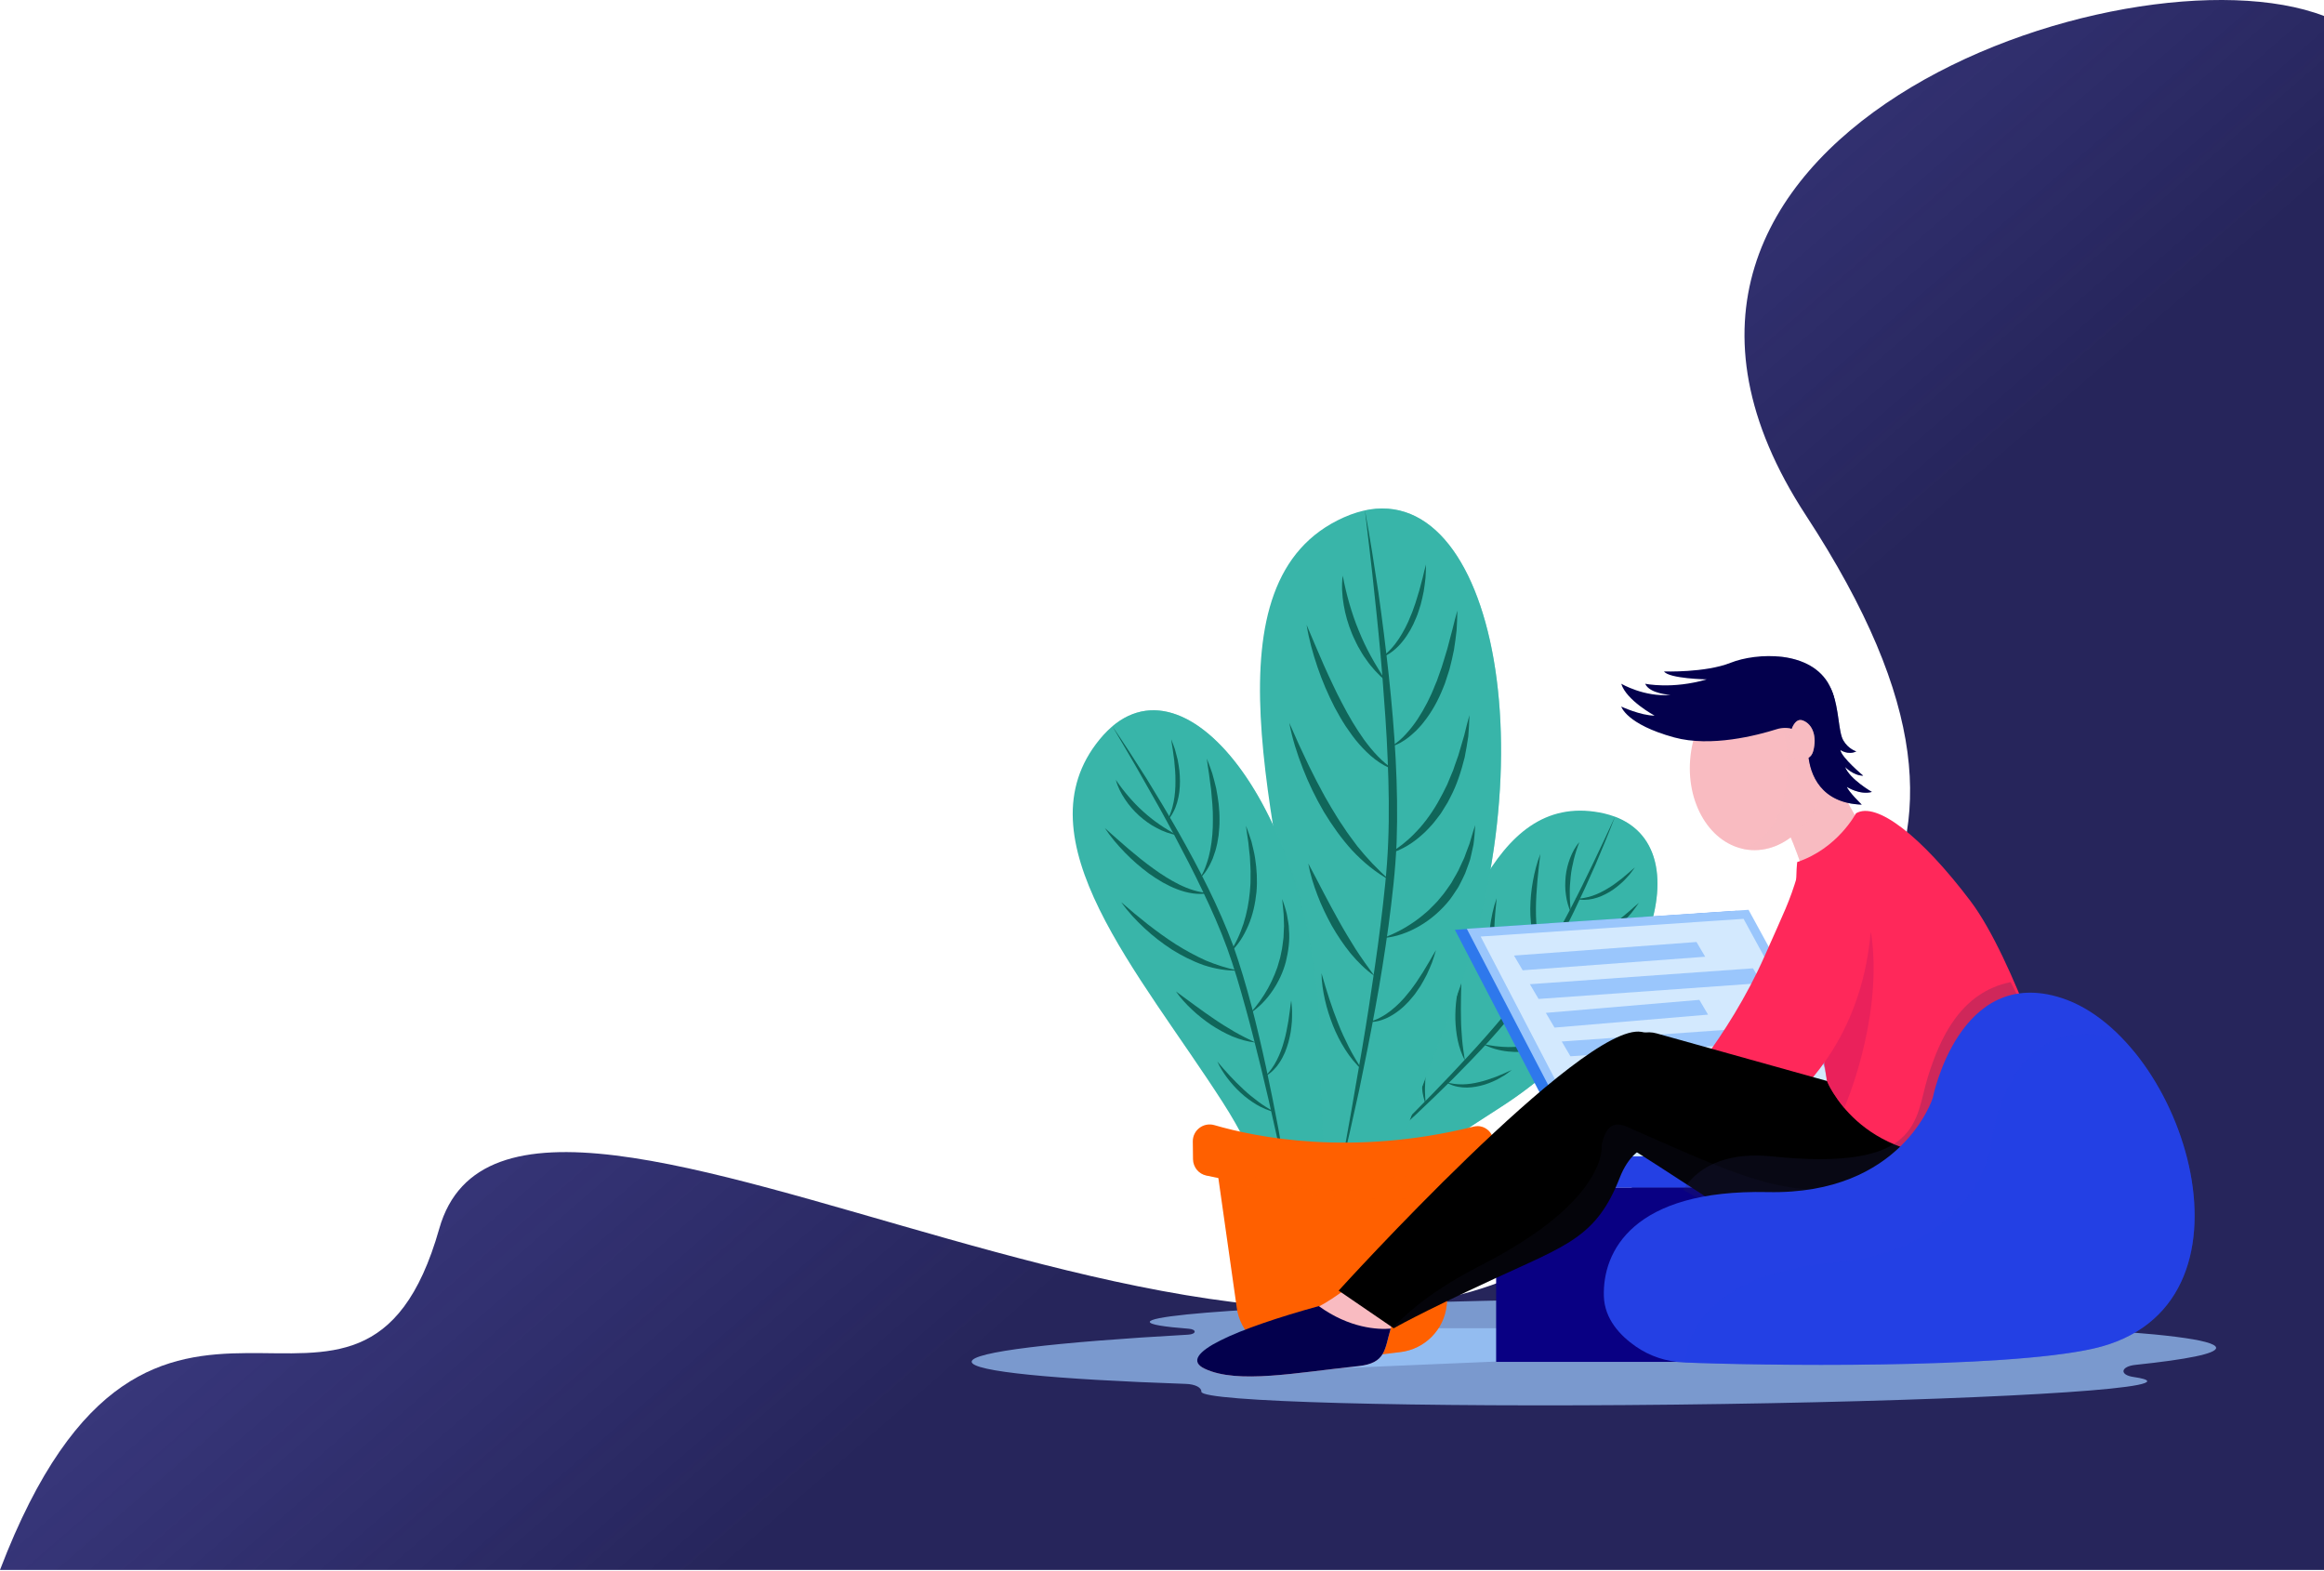 <svg width="1238" height="837" viewBox="0 0 1238 837" fill="none" xmlns="http://www.w3.org/2000/svg">
<path d="M1238 836.312V8.507C1133.35 -31.64 830 72.507 962 274.507C1094 476.507 961.47 525.611 866 636.313C704.744 823.296 276 506.507 234 654.507C192 802.507 81.583 622.698 0 836.312H1238Z" fill="url(#paint0_linear)"/>
<path opacity="0.7" d="M1180.53 717.995C1180.4 713.704 1150.3 710.11 1100.6 707.644C1093.23 707.287 1092.59 703.034 1099.79 702.243C1110.54 701.039 1116.39 699.815 1116.35 698.592C1116.18 693.247 1003.26 690.179 864.114 691.723C724.984 693.285 612.326 698.874 612.495 704.219C612.533 705.593 619.932 706.798 633.242 707.833C637.629 708.171 637.384 710.731 632.96 710.994C562.19 714.965 517.439 720.179 517.609 725.429C517.778 730.642 561.945 734.802 631.679 737.211C636.838 737.38 640.095 739.243 639.963 741.351C639.963 741.37 639.963 741.37 639.963 741.389C640.133 746.734 753.055 749.801 892.203 748.258C1031.33 746.696 1143.99 741.106 1143.82 735.762C1143.8 734.971 1141.26 734.218 1136.5 733.522C1128.82 732.412 1129.68 727.876 1137.65 727.067C1165.04 724.187 1180.65 721.101 1180.53 717.995Z" fill="#9FCBFF"/>
<path opacity="0.7" d="M839.206 723.51L714.046 728.817L756.839 707.588H826.969L839.206 723.51Z" fill="#9FCBFF"/>
<path d="M748.8 623.67C748.8 623.67 761.809 613.977 799.519 589.737C881.208 537.229 911.011 443.713 852.064 432.816C793.946 422.089 775.892 501.678 749.572 565.008C737.956 592.955 725.568 605.038 725.568 605.038L748.8 623.67Z" fill="#39B5A9"/>
<path opacity="0.54" d="M860.311 435.093C847.151 466.259 825.952 512.236 805.581 537.794C786.585 561.639 756.256 591.243 734.115 611.888L748.781 623.651C748.781 623.651 761.791 613.958 799.5 589.718C877.066 539.883 907.848 453.066 860.311 435.093Z" fill="#39B5A9"/>
<path d="M860.31 435.093C857.053 443.656 853.533 452.107 849.956 460.538C846.284 468.932 842.463 477.269 838.471 485.512C830.432 501.998 821.697 518.202 810.947 533.221C799.858 548.013 787.225 561.338 774.31 574.342C767.815 580.817 761.226 587.178 754.561 593.464C747.821 599.674 741.081 605.866 734.153 611.87C740.61 605.377 747.143 598.959 753.525 592.41C759.983 585.917 766.365 579.386 772.653 572.724C778.904 566.062 785.173 559.399 791.198 552.53C797.203 545.68 803.228 538.773 808.518 531.433C819.155 516.697 827.947 500.625 836.419 484.458C840.655 476.366 844.703 468.16 848.638 459.898C852.629 451.73 856.432 443.393 860.31 435.093Z" fill="#10665A"/>
<path d="M873.075 480.939C871.795 482.821 870.383 484.627 868.99 486.453C867.484 488.166 865.921 489.859 864.321 491.516C860.969 494.659 857.411 497.632 853.401 500.003C849.429 502.375 845.136 504.351 840.561 505.367C839.413 505.574 838.265 505.838 837.116 505.969C835.949 506.063 834.8 506.214 833.633 506.176C831.317 506.176 828.964 505.951 826.799 505.141C829.077 505.292 831.317 505.104 833.501 504.69C835.704 504.351 837.832 503.711 839.921 503.071C844.101 501.678 848.073 499.683 851.839 497.387C855.679 495.204 859.181 492.438 862.758 489.728L867.935 485.399C869.611 483.912 871.286 482.388 873.075 480.939Z" fill="#10665A"/>
<path d="M870.91 462.062C870.025 463.361 869.046 464.565 868.105 465.845C867.069 467.031 866.015 468.179 864.904 469.308C862.607 471.453 860.179 473.505 857.43 475.123C854.7 476.742 851.763 478.097 848.638 478.793C845.532 479.49 842.199 479.659 839.206 478.643C840.768 478.737 842.293 478.643 843.8 478.342C845.306 478.116 846.755 477.683 848.205 477.231C851.067 476.271 853.778 474.916 856.376 473.335C859.011 471.83 861.402 469.948 863.85 468.085L867.389 465.111C868.557 464.114 869.667 463.06 870.91 462.062Z" fill="#10665A"/>
<path d="M805.355 569.995C804.132 570.974 802.833 571.821 801.552 572.762C800.216 573.571 798.841 574.361 797.467 575.114C794.624 576.488 791.687 577.692 788.581 578.408C785.493 579.142 782.293 579.556 779.092 579.273C775.929 578.991 772.691 578.163 770.15 576.3C771.618 576.864 773.105 577.222 774.612 577.391C776.118 577.617 777.643 577.636 779.149 577.655C782.161 577.598 785.173 577.128 788.11 576.394C791.066 575.754 793.928 574.662 796.827 573.646L801.101 571.877C802.494 571.256 803.887 570.578 805.355 569.995Z" fill="#10665A"/>
<path d="M858.409 512.067C856.959 514.062 855.434 516.038 853.853 517.958C852.102 519.708 850.464 521.609 848.525 523.209C844.759 526.521 840.523 529.306 835.986 531.527C831.393 533.597 826.479 535.122 821.452 535.611C816.444 536.119 811.286 535.818 806.617 534.011C811.53 534.576 816.388 534.181 821.094 533.277C825.801 532.336 830.357 530.793 834.687 528.798C836.833 527.725 838.999 526.69 841.013 525.373C843.14 524.244 845.023 522.738 847.056 521.383C848.092 520.743 848.977 519.896 849.937 519.162L852.817 516.904C854.681 515.304 856.47 513.629 858.409 512.067Z" fill="#10665A"/>
<path d="M840.674 543.44C839.224 545.247 837.794 547.147 836.099 548.804C834.329 550.366 832.654 552.078 830.602 553.302C826.742 556.125 822.205 557.969 817.574 559.192C815.239 559.795 812.867 560.077 810.476 560.321L806.88 560.378C805.694 560.34 804.489 560.227 803.303 560.133C798.578 559.625 793.928 558.345 789.786 556.087C794.342 557.141 798.898 557.705 803.435 557.781C807.972 557.837 812.491 557.386 816.821 556.256C821.151 555.184 825.406 553.584 829.322 551.307C831.374 550.309 833.181 548.917 835.101 547.674C837.059 546.376 838.735 544.795 840.674 543.44Z" fill="#10665A"/>
<path d="M780.354 564.914C778.603 561.601 777.36 557.988 776.569 554.299C775.798 550.61 775.383 546.846 775.27 543.082C775.214 539.318 775.383 535.554 775.91 531.828C776.419 528.12 777.191 524.413 778.471 520.875C778.358 528.365 778.094 535.686 778.283 542.988C778.32 546.639 778.603 550.272 778.885 553.923C779.205 557.593 779.77 561.187 780.354 564.914Z" fill="#10665A"/>
<path d="M802.513 541.558C799.444 537.098 797.128 532.054 795.603 526.784C794.135 521.515 793.287 516.057 792.986 510.618C792.76 505.16 792.949 499.702 793.664 494.301C794.379 488.918 795.453 483.555 797.279 478.454C796.111 489.201 795.49 499.853 795.998 510.467C796.243 515.775 796.94 521.025 797.881 526.238C798.935 531.452 800.536 536.495 802.513 541.558Z" fill="#10665A"/>
<path d="M823.693 512.18C820.247 508.585 818.064 503.824 816.859 498.968C815.578 494.094 815.183 489.069 815.183 484.082C815.24 479.094 815.71 474.126 816.614 469.251C817.499 464.377 818.722 459.559 820.53 454.948C819.946 459.86 819.381 464.716 818.948 469.571C818.534 474.427 818.214 479.264 818.195 484.1C818.158 488.918 818.402 493.755 819.156 498.479C819.909 503.222 821.283 507.851 823.693 512.18Z" fill="#10665A"/>
<path d="M836.74 486.077C835.478 483.065 834.556 479.885 834.16 476.61C833.652 473.354 833.746 470.023 834.047 466.73C834.405 463.436 835.215 460.199 836.401 457.131C837.587 454.064 839.131 451.09 841.315 448.625C840.11 451.655 839.168 454.685 838.396 457.752C837.662 460.82 837.003 463.907 836.702 467.031C836.363 470.155 836.156 473.298 836.231 476.46C836.231 479.64 836.551 482.802 836.74 486.077Z" fill="#10665A"/>
<path d="M759.475 588.382C758.496 585.578 757.743 582.623 757.554 579.612C757.291 576.62 757.366 573.59 757.743 570.597C758.515 564.65 760.228 558.778 763.259 553.622C762.449 556.501 761.809 559.362 761.169 562.222C760.586 565.083 760.077 567.962 759.72 570.861C759.305 573.74 759.155 576.657 759.098 579.556C759.042 582.491 759.268 585.39 759.475 588.382Z" fill="#10665A"/>
<path d="M739.857 628.318C739.857 628.318 747.633 603.909 773.011 538.584C828.042 397.058 792.214 241.605 715.853 275.613C640.547 309.169 679.48 435.376 696.65 545.755C704.219 594.461 698.966 621.694 698.966 621.694L739.857 628.318Z" fill="#39B5A9"/>
<path opacity="0.54" d="M727.112 271.905C735.32 326.408 745.336 408.312 741.006 461.008C736.958 510.185 724.118 576.808 714.046 624.14L739.858 628.318C739.858 628.318 747.633 603.909 773.011 538.584C825.274 404.191 795.622 257.282 727.112 271.905Z" fill="#39B5A9"/>
<path d="M727.112 271.905C729.823 286.472 732.082 301.114 734.304 315.774C736.375 330.454 738.22 345.152 739.82 359.907C742.964 389.398 745.016 419.077 743.981 448.869C743.34 463.813 741.589 478.549 739.65 493.266C737.598 507.964 735.32 522.625 732.59 537.192C729.917 551.777 727.037 566.306 724.005 580.817C720.824 595.289 717.642 609.762 714.046 624.14C716.625 609.555 719.374 595.007 721.822 580.403C724.42 565.836 726.905 551.231 729.164 536.627C731.367 522.004 733.626 507.381 735.414 492.72C737.222 478.078 738.935 463.361 739.481 448.7C740.102 434.002 739.82 419.228 739.217 404.492C738.653 389.737 737.523 375.001 736.393 360.246C735.207 345.51 733.758 330.774 732.139 316.076C730.651 301.321 728.806 286.622 727.112 271.905Z" fill="#10665A"/>
<path d="M776.344 325.241C776.344 328.741 776.118 332.261 775.929 335.78C775.591 339.281 775.045 342.762 774.517 346.244C773.877 349.707 772.992 353.132 772.145 356.576C771.637 358.27 771.053 359.945 770.507 361.639L769.679 364.161L768.681 366.645C766.064 373.251 762.562 379.593 758.025 385.164C757.479 385.879 756.914 386.556 756.274 387.215L754.429 389.172C753.13 390.415 751.794 391.619 750.4 392.729C747.576 394.912 744.432 396.813 740.987 397.679C744.018 395.891 746.597 393.614 748.894 391.092C751.21 388.589 753.3 385.898 755.164 383.075C757.027 380.233 758.741 377.297 760.284 374.286L762.506 369.694C763.221 368.15 763.805 366.532 764.464 364.97L765.462 362.617L766.309 360.19C766.874 358.571 767.42 356.953 768.022 355.353C769.077 352.078 770.018 348.785 771.034 345.472C771.844 342.122 772.842 338.791 773.689 335.422C774.536 332.035 775.346 328.628 776.344 325.241Z" fill="#10665A"/>
<path d="M759.644 300.7C759.644 303.109 759.494 305.499 759.362 307.908C759.136 310.298 758.759 312.688 758.402 315.078C757.969 317.449 757.366 319.802 756.783 322.154L755.672 325.617C755.314 326.784 754.9 327.913 754.41 329.043C752.622 333.559 750.212 337.907 747.124 341.727C745.599 343.647 743.83 345.378 741.909 346.903C739.97 348.389 737.824 349.707 735.471 350.29C737.542 349.067 739.311 347.505 740.893 345.773C742.493 344.061 743.905 342.217 745.185 340.278C747.727 336.382 749.873 332.242 751.549 327.876C752.547 325.768 753.149 323.472 753.996 321.289L756.067 314.532L757.893 307.644C758.42 305.348 758.966 303.033 759.644 300.7Z" fill="#10665A"/>
<path d="M764.953 506.139C764.332 508.359 763.598 510.543 762.845 512.745C762.016 514.89 761.056 516.998 760.096 519.106C759.079 521.195 757.874 523.19 756.726 525.203L754.749 528.102L753.751 529.532L752.641 530.906C749.741 534.576 746.258 537.869 742.248 540.391C741.288 541.069 740.196 541.558 739.161 542.123C738.069 542.593 736.996 543.082 735.866 543.44C733.626 544.155 731.253 544.607 728.938 544.324C731.216 543.91 733.324 543.101 735.282 542.028C737.259 541.012 739.123 539.77 740.855 538.415C744.319 535.667 747.482 532.506 750.212 528.967C751.718 527.311 752.885 525.373 754.26 523.604L757.969 517.939L761.47 512.086C762.6 510.091 763.711 508.096 764.953 506.139Z" fill="#10665A"/>
<path d="M782.782 380.948C782.707 384.712 782.424 388.457 782.161 392.24C781.577 395.966 781.031 399.712 780.24 403.419C778.395 410.778 776.117 418.099 772.503 424.893C772.07 425.74 771.656 426.605 771.185 427.433L769.679 429.88C768.643 431.499 767.758 433.192 766.516 434.698C765.311 436.204 764.238 437.784 762.939 439.215C761.621 440.626 760.378 442.094 758.966 443.393C756.161 446.009 753.168 448.455 749.873 450.413C746.597 452.351 743.114 454.045 739.387 454.817C742.738 453.104 745.769 450.958 748.574 448.587C751.436 446.291 753.958 443.619 756.406 440.946C761.207 435.451 765.16 429.297 768.474 422.823C769.283 421.185 770.149 419.586 770.921 417.929C771.618 416.236 772.296 414.542 773.03 412.848C773.388 412.001 773.783 411.173 774.103 410.307L774.988 407.691C775.572 405.941 776.193 404.21 776.833 402.478L779.977 391.807C780.862 388.213 781.728 384.58 782.782 380.948Z" fill="#10665A"/>
<path d="M785.851 439.572C785.663 443.035 785.399 446.536 784.91 449.999L783.78 455.137L783.178 457.715C782.952 458.562 782.613 459.39 782.33 460.218C781.747 461.893 781.144 463.549 780.504 465.205C779.845 466.843 778.942 468.405 778.189 470.004L776.965 472.376C776.532 473.166 775.986 473.862 775.515 474.615C774.499 476.083 773.576 477.608 772.484 479.038C768.06 484.665 762.619 489.502 756.481 493.115C750.382 496.729 743.547 499.251 736.563 499.721C743.133 497.406 749.12 494.113 754.561 490.161C755.898 489.144 757.272 488.184 758.515 487.055C759.757 485.945 761.113 484.947 762.224 483.686C763.372 482.463 764.633 481.39 765.725 480.111L768.926 476.271C769.961 474.973 770.865 473.561 771.844 472.206C772.315 471.51 772.842 470.851 773.256 470.136L774.48 467.953C775.289 466.485 776.231 465.092 776.946 463.568C777.624 462.025 778.339 460.5 779.073 458.976C779.412 458.204 779.845 457.451 780.128 456.661L780.994 454.271L782.801 449.472C783.818 446.216 784.684 442.885 785.851 439.572Z" fill="#10665A"/>
<path d="M732.195 519.934C727.375 516.527 723.12 512.293 719.336 507.72C715.609 503.109 712.314 498.14 709.377 493.021C706.534 487.827 703.955 482.501 701.865 476.987C699.757 471.491 697.949 465.845 696.933 460.011C699.738 465.205 702.411 470.381 705.085 475.537C707.796 480.657 710.488 485.776 713.331 490.8C716.117 495.844 719.129 500.756 722.179 505.649C725.342 510.486 728.674 515.172 732.195 519.934Z" fill="#10665A"/>
<path d="M740.272 468.819C732.797 464.791 726.152 459.239 720.296 453.01C714.535 446.686 709.584 439.666 705.16 432.383C700.867 425.006 697.14 417.346 694.052 409.423C690.964 401.518 688.347 393.407 686.804 385.07C690.155 392.842 693.638 400.483 697.29 408.011C698.194 409.893 699.154 411.756 700.095 413.62C701.037 415.483 701.959 417.346 702.995 419.171C704.011 420.997 704.896 422.879 705.95 424.667L709.076 430.068C711.241 433.606 713.349 437.22 715.74 440.589C717.943 444.127 720.579 447.326 722.989 450.714C728.185 457.188 733.87 463.248 740.272 468.819Z" fill="#10665A"/>
<path d="M742.7 410.1C735.264 407.597 729.07 402.177 723.93 396.305C721.332 393.351 719.054 390.132 716.87 386.895C714.724 383.621 712.803 380.214 710.958 376.789C707.4 369.844 704.313 362.693 701.827 355.353C699.323 348.013 697.253 340.523 696.029 332.863C699.041 339.996 702.034 347.072 705.103 354.073C706.685 357.555 708.191 361.055 709.885 364.481C711.504 367.925 713.161 371.35 714.968 374.7C718.451 381.456 722.311 387.987 726.697 394.122C731.159 400.163 736.148 405.903 742.7 410.1Z" fill="#10665A"/>
<path d="M738.163 362.749C734.228 359.362 730.595 355.522 727.658 351.175C726.057 349.086 724.815 346.771 723.497 344.494C722.819 343.365 722.33 342.141 721.746 340.974C721.162 339.789 720.616 338.603 720.127 337.38C718.131 332.524 716.663 327.443 715.797 322.267C714.931 317.111 714.573 311.822 715.288 306.647C716.23 311.766 717.435 316.715 718.828 321.59C720.259 326.445 721.84 331.244 723.798 335.893C725.681 340.56 727.827 345.134 730.275 349.556C732.666 354.035 735.471 358.27 738.163 362.749Z" fill="#10665A"/>
<path d="M725.7 570.127C722.235 566.871 719.129 563.163 716.587 559.079C714.027 555.033 711.824 550.742 710.055 546.282C708.304 541.821 706.835 537.248 705.8 532.6C704.764 527.951 704.03 523.208 703.974 518.428C706.572 527.575 709.358 536.495 712.841 545.171C714.498 549.538 716.531 553.734 718.602 557.913C720.711 562.091 723.177 566.062 725.7 570.127Z" fill="#10665A"/>
<path d="M705.951 626.831C705.951 626.831 704.275 606.976 703.033 552.06C700.34 433.042 629.571 340.353 585.742 393.915C542.516 446.743 606.903 518.089 651.334 587.178C670.933 617.666 675.207 638.462 675.207 638.462L705.951 626.831Z" fill="#39B5A9"/>
<path opacity="0.54" d="M592.576 386.914C614.321 421.129 645.366 473.448 657.754 511.389C669.314 546.79 679.781 597.66 686.54 634.171L705.95 626.831C705.95 626.831 704.275 606.976 703.032 552.059C700.472 439.027 636.555 349.782 592.576 386.914Z" fill="#39B5A9"/>
<path d="M592.576 386.914C598.883 396.098 604.87 405.47 610.838 414.88C616.693 424.347 622.398 433.926 627.914 443.6C638.871 462.984 649.151 482.877 656.982 503.88C664.4 525.053 669.672 546.715 674.416 568.489C676.75 579.386 678.934 590.302 680.986 601.236C682.926 612.208 684.884 623.161 686.521 634.171C684.093 623.312 681.815 612.415 679.311 601.575C676.92 590.716 674.435 579.875 671.799 569.092C669.126 558.308 666.471 547.524 663.496 536.834C660.541 526.163 657.472 515.455 653.707 505.104C649.941 494.734 645.404 484.59 640.641 474.596C635.897 464.565 630.757 454.741 625.561 444.917C620.346 435.112 614.924 425.401 609.37 415.784C603.91 406.054 598.206 396.512 592.576 386.914Z" fill="#10665A"/>
<path d="M642.881 404.115C643.936 406.675 644.839 409.291 645.762 411.926C646.534 414.598 647.211 417.289 647.87 420C648.36 422.747 648.868 425.495 649.188 428.262C649.433 431.047 649.697 433.832 649.64 436.655C649.697 439.459 649.414 442.264 649.151 445.068L648.435 449.246C648.172 450.62 647.757 451.994 647.4 453.349C646.985 454.704 646.515 456.04 646.025 457.357C645.423 458.637 644.933 459.954 644.218 461.178C642.881 463.643 641.281 466.033 639.172 467.859C640.679 465.525 641.789 463.041 642.636 460.481C643.145 459.239 643.427 457.903 643.841 456.623C644.124 455.306 644.482 454.007 644.726 452.69C645.743 447.42 646.157 442.038 646.101 436.655C646.214 431.254 645.63 425.871 645.14 420.451C644.726 417.76 644.425 415.05 644.048 412.321C643.634 409.592 643.182 406.882 642.881 404.115Z" fill="#10665A"/>
<path d="M623.923 393.84C624.638 395.59 625.26 397.397 625.9 399.185C626.427 401.01 626.897 402.854 627.349 404.718C627.688 406.6 628.027 408.482 628.253 410.382C628.422 412.283 628.592 414.203 628.573 416.123C628.611 418.042 628.422 419.962 628.234 421.881L627.745 424.742C627.556 425.683 627.293 426.624 627.048 427.546C626.766 428.469 626.446 429.391 626.107 430.294C625.693 431.179 625.354 432.082 624.864 432.91C623.942 434.604 622.85 436.241 621.419 437.483C622.454 435.884 623.207 434.19 623.791 432.421C624.431 430.689 624.845 428.883 625.222 427.095C625.918 423.481 626.201 419.792 626.163 416.104C626.239 412.415 625.843 408.707 625.504 405L624.751 399.429C624.45 397.604 624.13 395.741 623.923 393.84Z" fill="#10665A"/>
<path d="M687.839 532.938C688.065 534.783 688.178 536.646 688.291 538.528C688.329 540.391 688.272 542.273 688.197 544.136C688.046 545.999 687.839 547.881 687.557 549.745C687.18 551.589 686.879 553.452 686.333 555.278C685.844 557.103 685.166 558.891 684.488 560.66C683.679 562.392 682.869 564.104 681.815 565.704C681.307 566.513 680.723 567.266 680.158 568.038C679.518 568.753 678.934 569.506 678.238 570.164C676.882 571.501 675.376 572.705 673.625 573.439C675.075 572.272 676.28 570.879 677.334 569.393C678.407 567.944 679.33 566.363 680.158 564.763C681.796 561.545 683.076 558.157 683.999 554.638C685.053 551.156 685.655 547.562 686.314 543.948L687.086 538.471C687.331 536.627 687.519 534.802 687.839 532.938Z" fill="#10665A"/>
<path d="M663.722 439.855C664.795 442.64 665.756 445.482 666.678 448.343C667.337 451.26 668.165 454.177 668.598 457.169C669.521 463.135 669.86 469.214 669.314 475.293C668.693 481.334 667.393 487.356 665.002 492.965C662.611 498.535 659.373 503.88 654.761 507.795C658.244 502.939 660.597 497.519 662.423 492.024C664.193 486.491 665.266 480.769 665.812 474.992L666.132 470.644C666.226 469.195 666.132 467.727 666.17 466.278C666.32 463.361 665.944 460.444 665.869 457.508C665.869 456.04 665.548 454.591 665.436 453.123L664.984 448.719C664.569 445.764 664.061 442.847 663.722 439.855Z" fill="#10665A"/>
<path d="M683.058 478.925C683.961 481.56 684.884 484.232 685.505 486.98C685.938 489.746 686.653 492.532 686.635 495.374C687.162 501.057 686.314 506.797 684.978 512.33C683.528 517.882 681.043 523.133 677.843 527.819C674.642 532.505 670.67 536.721 665.925 539.751C669.709 535.63 672.872 531.132 675.508 526.389C676.807 523.999 677.993 521.571 679.01 519.068L680.459 515.285L681.589 511.408C682.041 510.128 682.21 508.792 682.512 507.475C682.794 506.157 683.095 504.84 683.208 503.485L683.735 499.458L683.905 495.392L683.999 493.341C684.018 492.664 683.942 491.986 683.942 491.29L683.811 487.168C683.66 484.477 683.208 481.748 683.058 478.925Z" fill="#10665A"/>
<path d="M668.806 555.372C664.532 554.92 660.315 553.697 656.324 552.041C652.351 550.328 648.567 548.22 644.971 545.83C641.432 543.383 638.024 540.73 634.918 537.775C631.792 534.839 628.855 531.677 626.408 528.139C633.355 533.183 640.001 538.264 646.948 542.932C650.393 545.303 653.951 547.467 657.547 549.594C661.162 551.664 664.908 553.527 668.806 555.372Z" fill="#10665A"/>
<path d="M659.524 517.035C653.33 517.205 647.099 516.076 641.149 514.118C635.257 512.029 629.646 509.188 624.356 505.894C619.122 502.488 614.19 498.686 609.652 494.451C605.115 490.236 600.86 485.681 597.302 480.619C601.933 484.703 606.64 488.617 611.422 492.381C616.242 496.108 621.137 499.702 626.239 502.958C631.341 506.195 636.65 509.075 642.147 511.597C647.701 513.93 653.443 515.756 659.524 517.035Z" fill="#10665A"/>
<path d="M644.03 475.726C638.438 476.911 632.47 475.763 627.123 473.731C624.412 472.733 621.852 471.416 619.329 470.042C616.844 468.612 614.453 467.031 612.118 465.393C607.525 462.006 603.213 458.279 599.26 454.195C595.306 450.13 591.616 445.802 588.51 441.078C592.727 444.861 596.906 448.587 601.142 452.201C605.397 455.814 609.69 459.314 614.189 462.552C618.651 465.807 623.301 468.781 628.215 471.209C633.129 473.618 638.344 475.424 644.03 475.726Z" fill="#10665A"/>
<path d="M626.973 444.974C623.264 444.183 619.593 442.96 616.223 441.097C612.796 439.365 609.671 437.05 606.79 434.491C603.948 431.913 601.387 428.977 599.279 425.777C597.151 422.597 595.382 419.134 594.421 415.445C596.549 418.588 598.808 421.524 601.218 424.328C603.628 427.113 606.132 429.786 608.88 432.214C611.572 434.679 614.434 436.975 617.465 439.045C620.459 441.21 623.697 442.979 626.973 444.974Z" fill="#10665A"/>
<path d="M678.916 592.428C675.564 591.544 672.289 590.208 669.295 588.401C666.302 586.594 663.459 584.505 660.898 582.134C658.338 579.744 655.966 577.184 653.876 574.399C651.786 571.632 649.885 568.678 648.473 565.497C652.935 570.785 657.491 575.829 662.48 580.402C664.927 582.736 667.601 584.825 670.293 586.877C673.004 588.928 675.922 590.641 678.916 592.428Z" fill="#10665A"/>
<path d="M647.324 615.577L658.846 696.766C660.672 709.602 671.027 719.539 683.942 720.818L707.607 723.171C712.86 723.698 718.15 723.641 723.384 723.002L746.032 720.273C759.098 718.692 769.34 708.284 770.677 695.186L779.412 609.667L647.324 615.577Z" fill="#FF6000"/>
<path opacity="0.22" d="M767.495 610.194L738.803 687.827C733.908 701.057 720.504 709.131 706.534 707.268L682.304 704.05C676.694 703.297 671.196 701.942 665.869 700.004L658.997 697.482C661.105 709.959 671.291 719.539 683.961 720.781L707.626 723.133C712.879 723.66 718.169 723.604 723.403 722.964L746.051 720.235C759.117 718.654 769.359 708.247 770.695 695.148L779.431 609.63L767.495 610.194Z" fill="#FF6000"/>
<path opacity="0.51" d="M777.096 635.733L779.431 609.649L754.749 610.759C735.433 613.432 717.811 613.883 702.355 613.093L647.324 615.558L649.715 629.259C707.099 640.325 752.961 640.852 777.096 635.733Z" fill="#FF6000"/>
<path d="M646.929 599.373C668.881 605.791 720.108 616.273 785.004 600.163C790.351 598.846 795.509 602.874 795.566 608.388L795.66 616.48C795.697 620.376 793.118 623.783 789.372 624.818C771.185 629.843 715.609 641.85 642.637 626.229C638.532 625.345 635.577 621.75 635.52 617.553L635.407 608.068C635.351 602.045 641.13 597.679 646.929 599.373Z" fill="#FF6000"/>
<path opacity="0.22" d="M795.566 608.369C795.509 603.532 791.518 599.825 786.905 599.9C787.508 601.048 787.847 602.346 787.866 603.739L787.96 611.832C787.997 615.727 785.418 619.134 781.672 620.169C763.636 625.138 708.831 636.975 636.763 621.957C638.005 624.084 640.095 625.664 642.637 626.21C715.59 641.812 771.185 629.805 789.372 624.799C793.118 623.764 795.716 620.338 795.66 616.461L795.566 608.369Z" fill="#FF6000"/>
<path d="M958.962 396.644H972.837C972.837 396.644 982.119 433.682 998.329 446.404C1014.54 459.126 978.655 467.614 978.655 467.614L962.445 469.929C962.445 469.929 954.349 442.922 948.174 435.601C941.98 428.28 958.962 396.644 958.962 396.644Z" fill="#F9BBC1"/>
<path opacity="0.38" d="M958.962 396.644H972.837C972.837 396.644 982.119 433.682 998.329 446.404C1014.54 459.126 978.655 467.614 978.655 467.614L962.445 469.929C962.445 469.929 954.349 442.922 948.174 435.601C941.98 428.28 958.962 396.644 958.962 396.644Z" fill="#F9BBC1"/>
<path d="M972.864 410.865C975.921 385.384 962.222 362.788 942.266 360.395C922.31 358.002 903.654 376.719 900.597 402.199C897.539 427.68 911.238 450.276 931.194 452.669C951.15 455.061 969.806 436.345 972.864 410.865Z" fill="#F9BBC1"/>
<path opacity="0.38" d="M942.263 360.415C938.027 359.907 929.216 360.359 925.225 361.62C940.813 366.871 952.316 384.994 952.316 406.543C952.316 429.014 944.465 447.759 927.86 452.069C928.952 452.332 930.063 452.539 931.193 452.671C951.149 455.061 969.806 436.354 972.856 410.872C975.906 385.408 962.219 362.806 942.263 360.415Z" fill="#F9BBC1"/>
<path d="M993.02 609.611L842.199 624.291L775.026 495.317L925.112 485.211L993.02 609.611Z" fill="#2E78EC"/>
<path d="M999.364 609.046L848.544 623.726L781.37 494.771L931.457 484.665L999.364 609.046Z" fill="#9AC6FC"/>
<path opacity="0.71" d="M788.75 498.912L928.802 489.483L991.928 605.113L851.198 618.814L788.75 498.912Z" fill="#EAF7FF"/>
<path d="M1033.35 616.01H843.573V632.741H1033.35V616.01Z" fill="#2440E4"/>
<path d="M908.356 509.658L811.135 516.885L806.504 509.037L903.725 501.81L908.356 509.658Z" fill="#9AC6FC"/>
<path d="M938.46 523.698L819.607 532.148L814.976 524.3L933.828 515.831L938.46 523.698Z" fill="#9AC6FC"/>
<path d="M909.881 540.504L828.098 547.411L823.467 539.563L905.25 532.637L909.881 540.504Z" fill="#9AC6FC"/>
<path d="M955.423 554.224L836.57 562.693L831.939 554.826L950.791 546.357L955.423 554.224Z" fill="#9AC6FC"/>
<path d="M963.895 569.487L845.061 577.956L840.429 570.089L959.263 561.639L963.895 569.487Z" fill="#9AC6FC"/>
<path d="M972.367 584.75L853.533 593.219L848.901 585.371L967.735 576.902L972.367 584.75Z" fill="#9AC6FC"/>
<path d="M997.03 488.26C997.237 482.764 996.484 477.25 994.544 472.112C992.078 465.563 987.39 458.487 978.617 458.374C968.583 458.242 959.244 460.557 957.475 466.372C953.145 480.751 950.867 484.759 940.022 509.3C920.443 553.603 889.849 586.462 889.849 586.462L932.303 601.895C932.322 601.876 993.848 572.234 997.03 488.26Z" fill="#FF285A"/>
<path d="M741.42 665.243C741.42 665.243 713.688 693.624 693.619 699.909C673.531 706.177 624.205 720.837 641.77 729.137C659.336 737.437 690.494 731.169 723.422 727.763C744.527 725.58 734.228 711.691 748.122 693.172C750.193 690.424 741.42 665.243 741.42 665.243Z" fill="#F9BBC1"/>
<path d="M983.267 632.722H796.996V725.486H983.267V632.722Z" fill="#090083"/>
<path d="M882.469 550.497C877.311 549.048 871.776 550.366 867.822 553.979C855.585 565.139 832.221 589.662 850.05 600.333C919.991 642.226 939.815 665.243 982.213 665.243C1051.97 665.224 1082.6 642.207 1087.25 607.691L882.469 550.497Z" fill="black"/>
<path d="M889.868 609.592C889.868 609.592 871.926 604.116 862.852 627.34C850.501 658.976 834.838 663.267 795.697 681.353C754.937 700.192 742.436 707.588 742.436 707.588L713.104 687.526C713.104 687.526 843.046 544.287 874.411 549.688C920.556 557.611 889.868 609.592 889.868 609.592Z" fill="black"/>
<path opacity="0.11" d="M1054.3 598.489C1043 614.278 1021.62 626.662 983.267 632.722C948.645 638.199 917.28 622.446 866.73 600.276C858.597 596.719 855.19 601.255 853.213 609.912C853.194 609.988 857.468 639.008 789.089 673.938C756.538 690.575 745.637 704.163 741.834 707.155L742.456 707.588C742.456 707.588 754.956 700.192 795.716 681.353C834.857 663.267 850.521 658.976 862.871 627.34C865.412 620.847 868.651 616.593 871.983 613.846C924.754 647.157 944.635 665.262 982.213 665.262C1051.97 665.243 1082.6 642.226 1087.25 607.71L1054.3 598.489Z" fill="#26255B"/>
<path d="M988.671 433.287C988.671 433.287 978.956 451.994 957.381 459.22C957.381 459.22 954.707 479.188 961.654 508.51C968.601 537.832 973.12 575.641 973.12 575.641C973.12 575.641 990.214 619.623 1050.42 615.765C1110.63 611.907 1096.74 587.215 1096.74 587.215C1096.74 587.215 1073.13 511.032 1049.65 479.96C1023.41 445.256 999.477 426.737 988.671 433.287Z" fill="#FF285A"/>
<path d="M955.799 388.476C952.712 387.592 949.473 387.479 946.423 388.457C936.05 391.732 911.387 398.187 891.807 392.823C866.335 385.841 863.643 376.394 863.643 376.394C863.643 376.394 874.054 381.212 881.396 381.212C881.396 381.212 866.354 373.119 863.643 364.236C863.643 364.236 875.993 371.482 889.887 370.164C889.887 370.164 878.704 369.637 876.388 364.236C876.388 364.236 890.659 367.322 909.184 361.921C909.184 361.921 889.115 361.545 886.423 357.687C886.423 357.687 908.412 358.458 921.93 353.057C935.447 347.655 964.911 346.112 974.682 365.403C983.512 382.868 970.032 392.56 955.799 388.476Z" fill="#03004D"/>
<path opacity="0.22" d="M986.28 665.902C1055.88 662.062 1085.21 637.408 1087.98 602.723C1103.7 593.275 1096.34 581.701 1096.34 581.701C1096.34 581.701 1087.66 555.108 1071.11 523.171C1044.25 528.61 1033.33 553.264 1026.93 573.834C1019.98 596.136 1024.16 624.347 943.505 615.991C924.02 613.977 906.078 618.814 896.646 633.832C934.826 655.833 954.594 667.652 986.28 665.902Z" fill="#26255B"/>
<path d="M950.076 371.952L934.713 383.451C934.713 383.451 961.918 383.451 963.198 401.255C964.027 412.904 970.145 427.866 991.758 428.638C991.758 428.638 984.623 421.693 983.851 419.19C983.851 419.19 990.61 423.632 997.162 421.882C997.162 421.882 985.395 415.125 982.891 408.576C982.891 408.576 987.334 413.205 992.53 413.205C992.53 413.205 980.952 403.57 980.368 399.505C980.368 399.505 984.416 402.403 988.859 400.276C988.859 400.276 984.623 399.091 981.912 394.386C979.22 389.662 979.822 377.843 975.944 368.32C972.065 358.797 959.904 360.735 959.904 360.735L950.076 371.952Z" fill="#03004D"/>
<path d="M1029.58 584.9C1029.58 584.9 1043.55 513.892 1098.28 531.659C1163.76 552.906 1210 696.898 1115.26 718.372C1066.63 729.4 935.429 727.443 896.872 725.787C887.703 725.392 878.817 722.475 871.305 717.224C863.153 711.54 854.775 702.77 854.38 690.594C853.608 666.673 869.818 633.494 941.604 635.037C1013.37 636.599 1029.58 584.9 1029.58 584.9Z" fill="#2440E4"/>
<path opacity="0.33" d="M1138.38 562.147C1134.43 557.122 1128.87 553.509 1122.62 552.21C1122.58 552.21 1122.55 552.191 1122.53 552.191C1066.16 540.655 1060.21 612.773 1060.21 612.773C1060.21 612.773 1049.88 665.958 978.372 672.432C917.845 677.928 899.677 703.673 897.606 725.825C937.067 727.481 1066.93 729.344 1115.26 718.391C1188.53 701.754 1177.46 611.851 1138.38 562.147Z" fill="#2440E4"/>
<path opacity="0.57" d="M997.161 499.966C996.992 498.592 996.785 497.425 996.521 496.409C993.886 527.142 983.305 550.065 971.463 566.532C971.463 566.532 973.082 575.509 974.287 578.257C975.756 581.607 982.439 590.208 982.439 590.208C982.439 590.208 1002.53 544.776 997.161 499.966Z" fill="#DA1C5C"/>
<path opacity="0.39" d="M982.872 408.595C982.872 408.595 987.315 413.224 992.511 413.224C992.511 413.224 980.933 403.588 980.349 399.523C980.349 399.523 984.397 402.422 988.84 400.295C988.84 400.295 984.604 399.109 981.893 394.404C979.276 389.85 979.747 378.671 976.301 369.336C975.868 368.056 975.323 366.739 974.626 365.384C969.279 354.826 958.04 350.516 946.744 349.65C946.913 350.159 947.666 350.723 949.229 351.363C961.466 356.275 966.719 381.249 961.673 395.571C962.483 397.227 963.029 399.109 963.179 401.255C964.008 412.904 970.126 427.866 991.739 428.638C991.739 428.638 984.604 421.693 983.832 419.19C983.832 419.19 990.591 423.632 997.143 421.882C997.161 421.9 985.395 415.163 982.872 408.595Z" fill="#03004D"/>
<path d="M953.163 392.823C953.163 392.823 954.971 381.72 960.374 383.79C965.777 385.841 967.905 392.541 965.947 399.994C963.989 407.447 955.234 403.344 955.234 403.344" fill="#F9BBC1"/>
<path opacity="0.38" d="M953.163 392.823C953.163 392.823 954.971 381.72 960.374 383.79C965.777 385.841 967.905 392.541 965.947 399.994C963.989 407.447 955.234 403.344 955.234 403.344" fill="#F9BBC1"/>
<path d="M702.524 695.769C659.599 707.588 625.881 721.647 641.77 729.137C659.336 737.437 690.494 731.169 723.422 727.763C738.483 726.201 737.542 718.673 740.836 707.757C734.134 708.397 718.79 707.588 702.524 695.769Z" fill="#03004D"/>
<defs>
<linearGradient id="paint0_linear" x1="-443.515" y1="-461.896" x2="557.542" y2="690.868" gradientUnits="userSpaceOnUse">
<stop stop-color="#110EB5" stop-opacity="0.48"/>
<stop offset="1" stop-color="#26255B"/>
</linearGradient>
</defs>
</svg>
